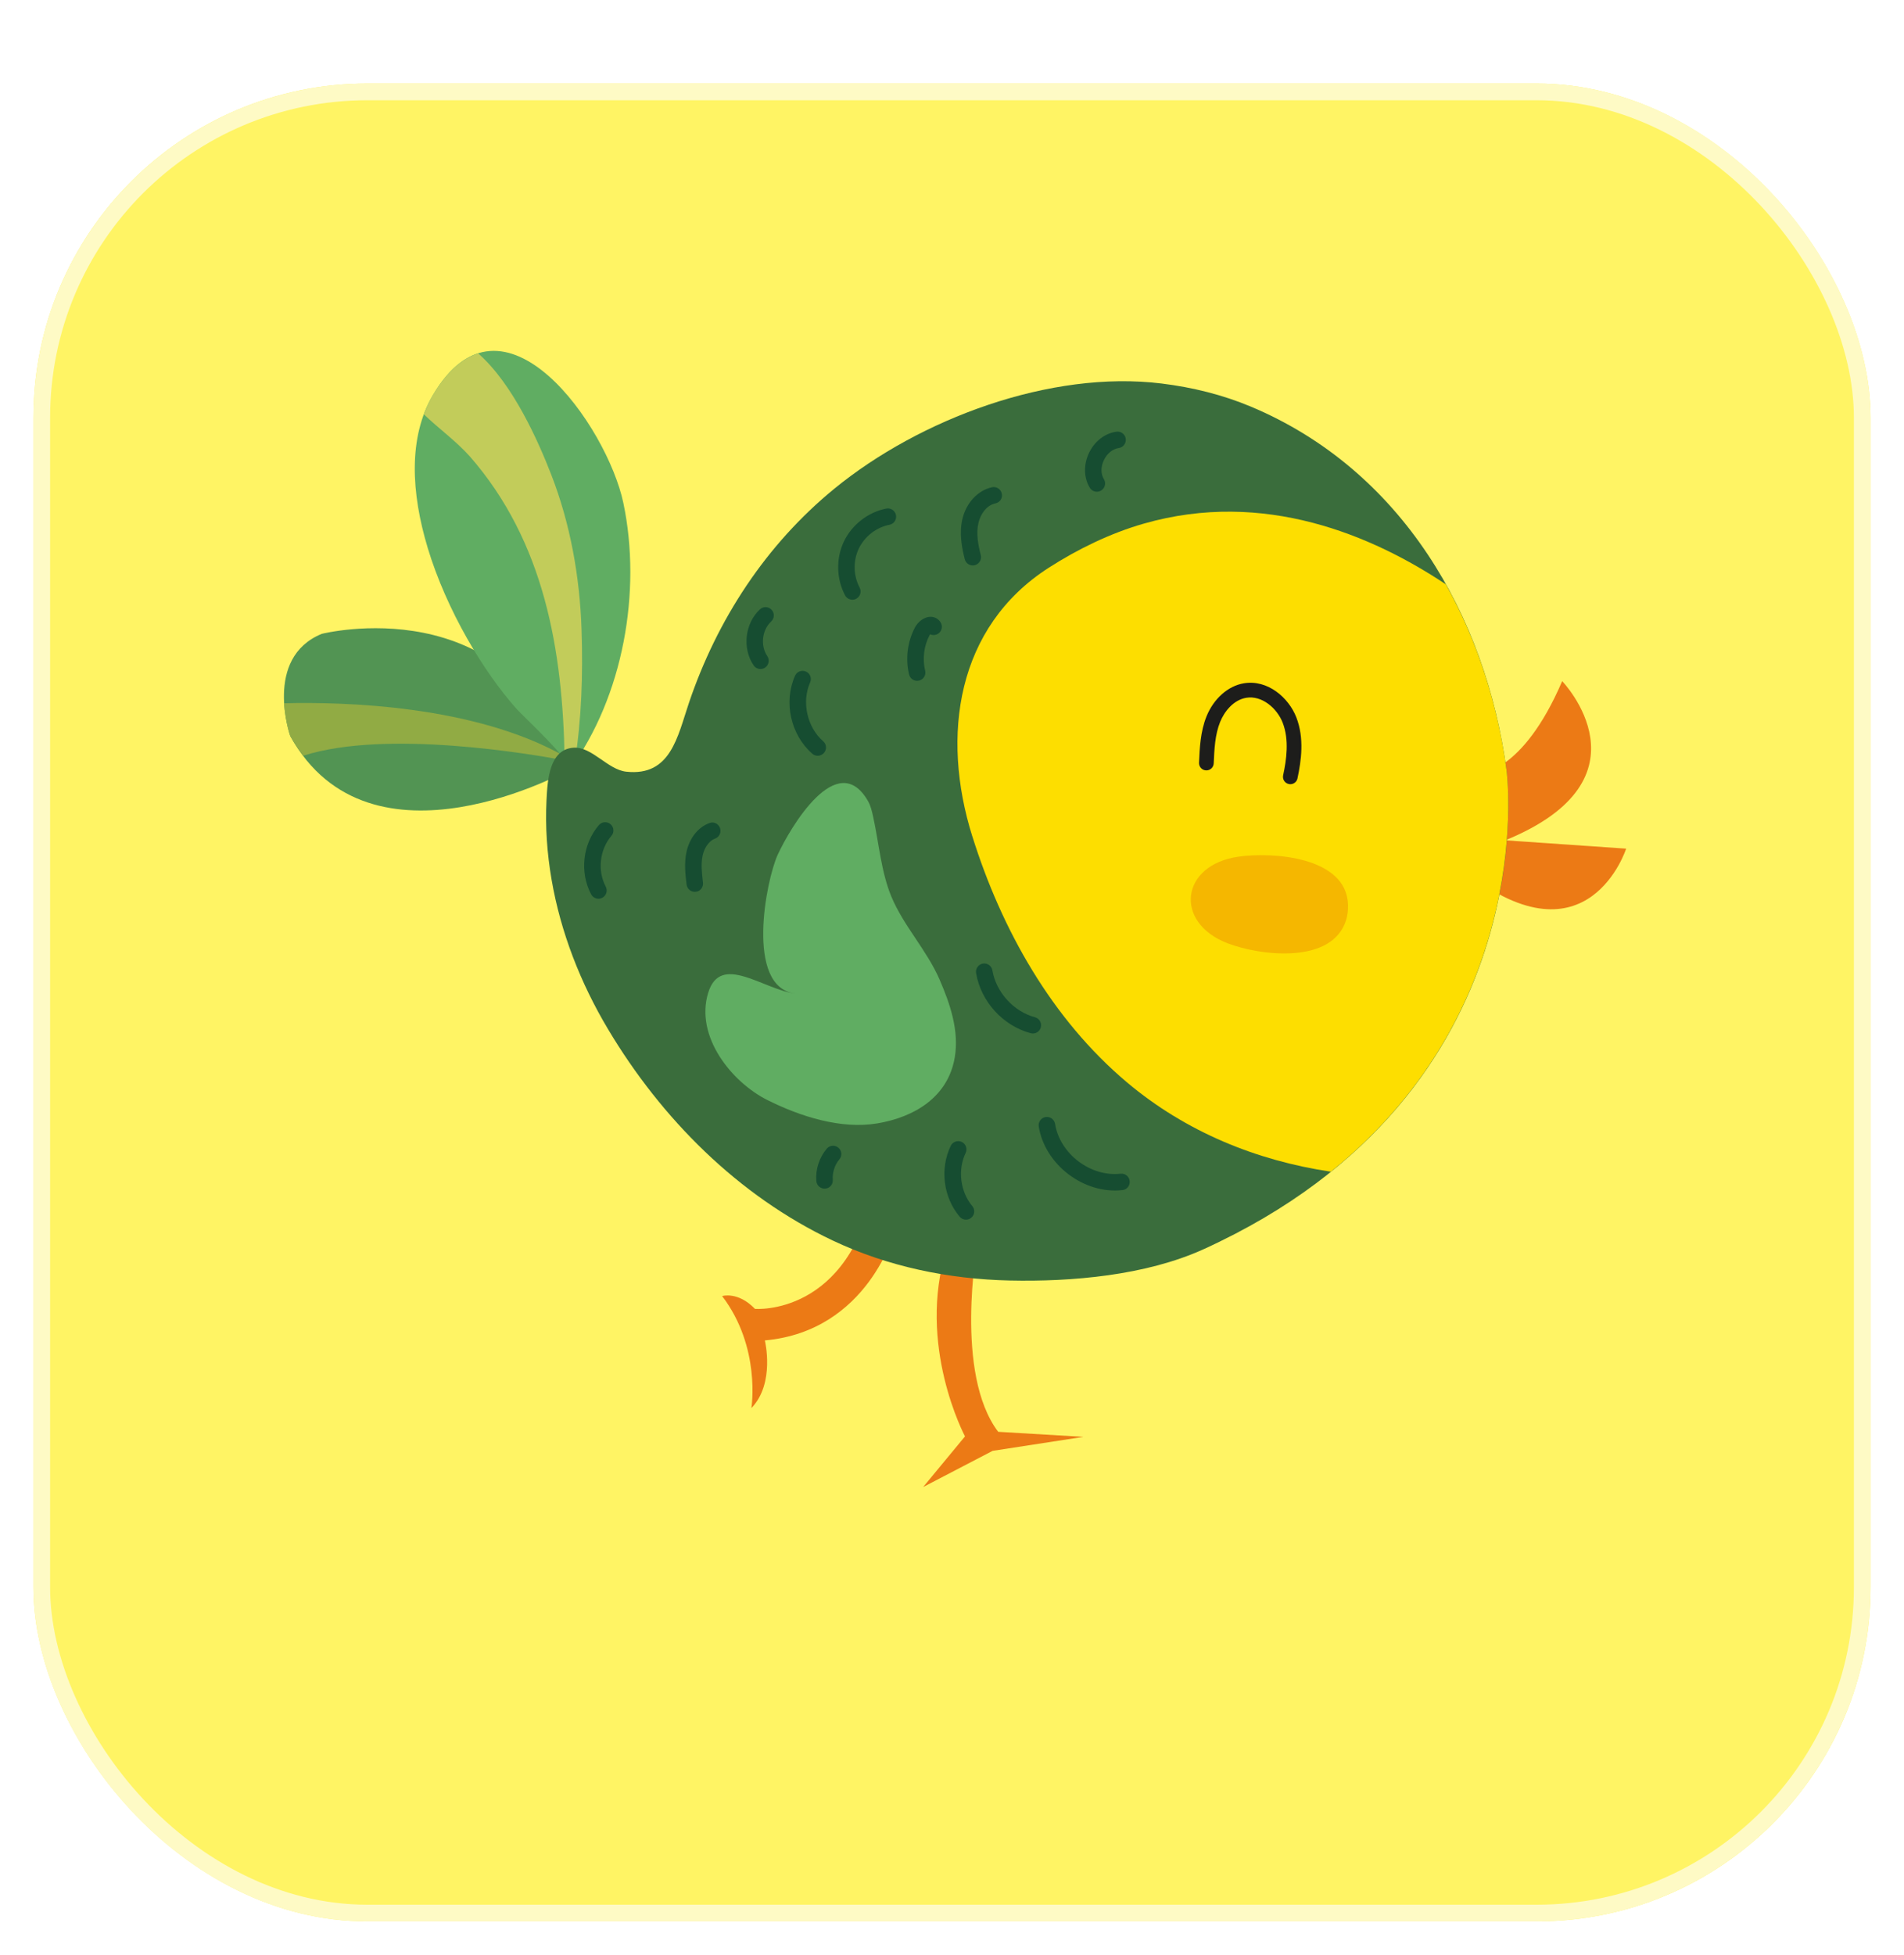 <svg width="114" height="117" viewBox="0 0 114 117" fill="none" xmlns="http://www.w3.org/2000/svg">
<g filter="url(#filter0_d_8_7198)">
<rect x="2" width="110" height="110" rx="20" fill="#FFF464"/>
<rect x="2.5" y="0.5" width="109" height="109" rx="19.5" stroke="#FEFAC5"/>
</g>
<path d="M64.934 57.236C65.174 57.236 65.294 58.148 65.294 59.972C65.294 61.772 65.174 62.672 64.934 62.672L62.558 62.708V67.244C62.558 67.508 62.066 67.7 61.082 67.82C60.098 67.94 59.246 68 58.526 68L57.05 67.928C55.826 67.832 55.214 67.616 55.214 67.28V62.816H48.05C47.426 62.192 46.862 61.388 46.358 60.404C45.854 59.396 45.602 58.676 45.602 58.244C45.602 57.788 45.674 57.428 45.818 57.164L53.702 43.196C53.798 43.004 54.53 42.86 55.898 42.764C57.29 42.668 58.742 42.62 60.254 42.62C61.766 42.62 62.522 42.68 62.522 42.8L62.558 57.236H64.934ZM56.258 57.272V49.748L52.046 57.272H56.258Z" fill="#C3C1A6"/>
<path d="M64.934 62.672V61.672H64.927L64.919 61.672L64.934 62.672ZM62.558 62.708L62.543 61.708L61.558 61.723V62.708H62.558ZM58.526 68L58.477 68.999L58.502 69H58.526V68ZM57.05 67.928L56.972 68.925L56.987 68.926L57.002 68.927L57.05 67.928ZM55.214 62.816H56.214V61.816H55.214V62.816ZM48.05 62.816L47.343 63.523L47.636 63.816H48.05V62.816ZM46.358 60.404L45.464 60.851L45.468 60.86L46.358 60.404ZM45.818 57.164L44.947 56.672L44.944 56.679L44.94 56.685L45.818 57.164ZM53.702 43.196L54.573 43.688L54.585 43.666L54.597 43.643L53.702 43.196ZM55.898 42.764L55.829 41.766L55.828 41.767L55.898 42.764ZM62.522 42.8H61.522L61.522 42.803L62.522 42.8ZM62.558 57.236L61.558 57.239L61.561 58.236H62.558V57.236ZM56.258 57.272V58.272H57.258V57.272H56.258ZM56.258 49.748H57.258V45.914L55.386 49.26L56.258 49.748ZM52.046 57.272L51.174 56.783L50.34 58.272H52.046V57.272ZM64.934 58.236C64.609 58.236 64.388 58.07 64.283 57.956C64.234 57.902 64.204 57.855 64.188 57.828C64.172 57.799 64.164 57.78 64.162 57.774C64.161 57.772 64.186 57.846 64.213 58.05C64.264 58.439 64.294 59.07 64.294 59.972H66.294C66.294 59.05 66.264 58.313 66.196 57.789C66.162 57.538 66.113 57.27 66.022 57.04C65.977 56.927 65.898 56.758 65.754 56.601C65.597 56.431 65.32 56.236 64.934 56.236V58.236ZM64.294 59.972C64.294 60.862 64.264 61.483 64.213 61.865C64.186 62.066 64.162 62.136 64.163 62.132C64.163 62.132 64.195 62.047 64.287 61.947C64.394 61.834 64.614 61.672 64.934 61.672V63.672C65.315 63.672 65.591 63.482 65.75 63.312C65.895 63.157 65.975 62.987 66.02 62.875C66.112 62.645 66.162 62.378 66.195 62.129C66.264 61.611 66.294 60.882 66.294 59.972H64.294ZM64.919 61.672L62.543 61.708L62.573 63.708L64.949 63.672L64.919 61.672ZM61.558 62.708V67.244H63.558V62.708H61.558ZM61.558 67.244C61.558 66.96 61.702 66.773 61.786 66.695C61.854 66.632 61.891 66.629 61.826 66.654C61.698 66.704 61.429 66.77 60.961 66.827L61.203 68.813C61.719 68.75 62.188 68.66 62.553 68.518C62.733 68.447 62.955 68.339 63.146 68.162C63.353 67.97 63.558 67.659 63.558 67.244H61.558ZM60.961 66.827C60.004 66.944 59.194 67 58.526 67V69C59.298 69 60.193 68.936 61.203 68.813L60.961 66.827ZM58.575 67.001L57.099 66.929L57.002 68.927L58.477 68.999L58.575 67.001ZM57.128 66.931C56.541 66.885 56.187 66.815 56.006 66.751C55.914 66.719 55.937 66.712 55.999 66.767C56.081 66.841 56.214 67.018 56.214 67.28H54.214C54.214 67.71 54.424 68.04 54.659 68.252C54.874 68.445 55.127 68.561 55.34 68.637C55.772 68.789 56.336 68.875 56.972 68.925L57.128 66.931ZM56.214 67.28V62.816H54.214V67.28H56.214ZM55.214 61.816H48.05V63.816H55.214V61.816ZM48.757 62.109C48.223 61.575 47.716 60.862 47.248 59.948L45.468 60.86C46.008 61.914 46.63 62.809 47.343 63.523L48.757 62.109ZM47.253 59.957C47.011 59.475 46.842 59.084 46.735 58.778C46.622 58.456 46.602 58.293 46.602 58.244H44.602C44.602 58.627 44.708 59.041 44.847 59.438C44.992 59.852 45.201 60.325 45.464 60.851L47.253 59.957ZM46.602 58.244C46.602 57.876 46.663 57.703 46.696 57.643L44.94 56.685C44.685 57.153 44.602 57.7 44.602 58.244H46.602ZM46.689 57.656L54.573 43.688L52.831 42.705L44.947 56.672L46.689 57.656ZM54.597 43.643C54.509 43.819 54.391 43.911 54.345 43.943C54.294 43.979 54.261 43.991 54.27 43.988C54.288 43.98 54.36 43.956 54.516 43.925C54.821 43.865 55.297 43.809 55.968 43.761L55.828 41.767C55.131 41.815 54.557 41.879 54.13 41.963C53.92 42.004 53.706 42.058 53.517 42.134C53.392 42.185 53.01 42.345 52.808 42.749L54.597 43.643ZM55.967 43.762C57.334 43.667 58.763 43.62 60.254 43.62V41.62C58.721 41.62 57.246 41.669 55.829 41.766L55.967 43.762ZM60.254 43.62C61.004 43.62 61.539 43.635 61.876 43.662C61.958 43.668 62.023 43.675 62.072 43.682C62.096 43.685 62.115 43.688 62.129 43.69C62.143 43.693 62.149 43.694 62.149 43.694C62.149 43.694 62.146 43.693 62.141 43.692C62.136 43.691 62.128 43.688 62.117 43.684C62.099 43.678 62.056 43.662 62.001 43.632C61.964 43.611 61.522 43.368 61.522 42.8H63.522C63.522 42.202 63.057 41.931 62.972 41.884C62.83 41.804 62.69 41.767 62.612 41.748C62.44 41.708 62.236 41.684 62.034 41.668C61.615 41.635 61.016 41.62 60.254 41.62V43.62ZM61.522 42.803L61.558 57.239L63.558 57.233L63.522 42.797L61.522 42.803ZM62.558 58.236H64.934V56.236H62.558V58.236ZM57.258 57.272V49.748H55.258V57.272H57.258ZM55.386 49.26L51.174 56.783L52.919 57.761L57.131 50.236L55.386 49.26ZM52.046 58.272H56.258V56.272H52.046V58.272Z" fill="#F5F5EC"/>
<g clip-path="url(#clip0_8_7198)">
<path d="M58.513 74.519C58.513 74.519 57.12 82.207 59.766 85.696L64.868 85.998L59.432 86.836L55.274 89L57.779 85.97C57.779 85.97 54.857 80.497 56.682 74.745L58.511 74.517L58.513 74.519Z" fill="#EC7A15"/>
<path d="M53.578 73.647C53.578 73.647 52.008 79.664 45.794 80.226C45.794 80.226 46.425 82.791 44.989 84.276C44.989 84.276 45.577 80.638 43.237 77.571C43.237 77.571 44.181 77.276 45.203 78.338C45.203 78.338 50.875 78.807 52.376 70.912L53.578 73.645V73.647Z" fill="#EC7A15"/>
<path d="M17.379 44.052C17.379 44.052 15.745 39.383 19.263 37.937C19.263 37.937 30.569 35.067 34.121 46.053C34.121 46.053 22.169 52.739 17.379 44.052Z" fill="#529453"/>
<path d="M18.152 45.23C17.88 44.871 17.619 44.485 17.379 44.052C17.379 44.052 17.078 43.188 17.014 42.091C20.617 42.001 28.457 42.211 33.847 45.288C33.877 45.366 33.904 45.45 33.934 45.531C31.82 45.13 23.122 43.638 18.152 45.232V45.23Z" fill="#91AB44"/>
<path d="M25.604 32.775C24.617 29.509 24.436 26.173 25.914 23.659C30.115 16.51 36.362 25.544 37.322 30.099C38.434 35.377 37.316 41.681 34.12 46.054C34.285 45.615 31.278 42.821 30.942 42.444C28.961 40.228 26.743 36.548 25.602 32.775H25.604Z" fill="#60AD62"/>
<path d="M25.384 24.803C25.531 24.409 25.7 24.023 25.914 23.659C26.757 22.225 27.683 21.45 28.631 21.151C30.732 22.995 32.25 26.467 33.002 28.401C34.153 31.363 34.716 34.532 34.82 37.702C34.907 40.369 34.824 43.009 34.414 45.625C34.316 45.768 34.222 45.915 34.122 46.054C34.16 45.955 34.028 45.729 33.807 45.443C33.692 38.935 32.604 32.427 28.119 27.303C27.276 26.368 26.279 25.664 25.384 24.803Z" fill="#C2CC5A"/>
<path d="M88.533 46.303C88.533 46.303 91.139 46.352 93.534 40.767C93.534 40.767 99.159 46.604 90.127 50.294L97.364 50.793C97.364 50.793 95.095 57.892 87.8 52.232L88.535 46.305L88.533 46.303Z" fill="#EC7A15"/>
<path d="M69.549 22.954C71.412 23.183 73.209 23.632 74.878 24.33C83.912 28.114 88.965 36.812 90.206 46.126C90.206 46.134 92.764 65.355 72.06 74.769C68.606 76.339 64.17 76.723 60.451 76.64C56.8 76.56 53.16 75.809 49.851 74.243C44.196 71.566 39.6 66.953 36.406 61.599C34.763 58.849 33.569 55.807 33.025 52.646C32.755 51.081 32.642 49.489 32.721 47.904C32.781 46.67 32.891 44.845 34.346 44.751C35.439 44.679 36.381 46.065 37.497 46.187C40.16 46.477 40.565 44.087 41.252 42.06C42.94 37.073 45.863 32.596 49.957 29.248C55.059 25.076 62.895 22.135 69.55 22.954H69.549Z" fill="#3A6D3C"/>
<path d="M58.214 50.05C56.324 44.033 57.271 37.523 62.794 33.979C64.534 32.863 66.487 31.911 68.483 31.34C75.684 29.276 82.168 32.043 86.564 34.97C88.466 38.363 89.681 42.187 90.206 46.127C90.206 46.136 92.062 60.17 79.684 70.128C75.222 69.464 70.986 67.735 67.478 64.782C62.964 60.98 59.967 55.632 58.217 50.054L58.214 50.05Z" fill="#FDDE00"/>
<path d="M77.386 46.916C77.532 46.871 77.65 46.75 77.685 46.588C77.909 45.543 78.104 44.182 77.615 42.931C77.162 41.764 75.905 40.654 74.468 40.897C73.524 41.057 72.667 41.817 72.237 42.88C71.872 43.786 71.829 44.775 71.791 45.649C71.78 45.893 71.968 46.098 72.211 46.108C72.455 46.119 72.66 45.931 72.67 45.688C72.707 44.845 72.745 43.974 73.054 43.209C73.301 42.597 73.842 41.895 74.615 41.764C75.557 41.605 76.463 42.394 76.797 43.249C77.2 44.283 77.025 45.479 76.826 46.404C76.776 46.642 76.927 46.875 77.164 46.925C77.24 46.941 77.317 46.937 77.386 46.915V46.916Z" fill="#1D1D1B"/>
<path d="M80.595 55.072C80.68 54.801 80.72 54.497 80.711 54.153C80.632 51.278 76.199 50.977 74.143 51.274C70.682 51.771 70.268 55.215 73.499 56.456C75.455 57.207 79.761 57.735 80.595 55.072Z" fill="#F5B700"/>
<path d="M47.584 59.463C45.657 59.197 43.136 57.028 42.403 59.418C41.599 62.032 43.809 64.773 45.956 65.844C47.902 66.815 50.341 67.605 52.531 67.236C54.756 66.862 56.764 65.658 57.165 63.289C57.435 61.7 56.892 60.09 56.249 58.613C55.486 56.861 54.097 55.411 53.371 53.666C52.759 52.201 52.625 50.462 52.279 48.884C52.208 48.561 52.135 48.232 51.97 47.944C50.129 44.74 47.313 49.541 46.569 51.147C45.86 52.679 44.617 59.053 47.583 59.461L47.584 59.463Z" fill="#60AD62"/>
<path d="M65.818 29.408C65.855 29.395 65.893 29.38 65.928 29.359C66.161 29.218 66.236 28.914 66.095 28.679C65.903 28.365 65.903 27.937 66.095 27.537C66.284 27.138 66.618 26.872 66.981 26.816C67.252 26.781 67.44 26.529 67.402 26.258C67.364 25.987 67.113 25.799 66.844 25.837C66.145 25.938 65.533 26.413 65.201 27.113C64.868 27.814 64.887 28.592 65.25 29.192C65.37 29.39 65.608 29.474 65.82 29.408H65.818Z" fill="#164D31"/>
<path d="M58.392 33.819C58.641 33.741 58.789 33.48 58.723 33.225C58.57 32.63 58.432 31.937 58.584 31.294C58.698 30.798 59.053 30.242 59.604 30.127C59.879 30.068 60.04 29.806 59.981 29.54C59.922 29.274 59.66 29.104 59.394 29.163C58.545 29.349 57.848 30.096 57.621 31.071C57.422 31.926 57.595 32.804 57.765 33.472C57.833 33.736 58.102 33.896 58.366 33.828C58.375 33.826 58.384 33.823 58.391 33.821L58.392 33.819Z" fill="#164D31"/>
<path d="M51.181 35.872C51.208 35.863 51.238 35.851 51.266 35.836C51.507 35.707 51.598 35.408 51.469 35.166C51.092 34.457 51.071 33.564 51.417 32.839C51.763 32.112 52.465 31.563 53.256 31.408C53.532 31.353 53.697 31.095 53.645 30.828C53.593 30.56 53.333 30.386 53.065 30.438C51.975 30.652 51.002 31.41 50.525 32.415C50.049 33.418 50.075 34.652 50.598 35.632C50.711 35.846 50.96 35.941 51.182 35.872H51.181Z" fill="#164D31"/>
<path d="M55.06 40.725C55.307 40.649 55.455 40.391 55.392 40.138C55.22 39.428 55.319 38.651 55.662 38.007C55.669 37.993 55.681 37.977 55.693 37.963C55.841 38.031 56.018 38.026 56.164 37.93C56.395 37.784 56.461 37.478 56.315 37.247C56.175 37.028 55.947 36.906 55.686 36.918C55.291 36.934 54.94 37.254 54.787 37.544C54.334 38.399 54.203 39.428 54.431 40.37C54.495 40.636 54.763 40.8 55.027 40.736C55.038 40.732 55.048 40.73 55.059 40.727L55.06 40.725Z" fill="#164D31"/>
<path d="M49.11 45.208C49.196 45.182 49.272 45.131 49.335 45.062C49.514 44.857 49.493 44.544 49.286 44.365C48.323 43.525 47.987 42.013 48.505 40.845C48.617 40.595 48.505 40.303 48.254 40.193C48.005 40.082 47.711 40.195 47.602 40.445C46.903 42.018 47.339 43.981 48.636 45.112C48.772 45.229 48.95 45.26 49.109 45.211L49.11 45.208Z" fill="#164D31"/>
<path d="M45.679 40.019C45.726 40.005 45.77 39.985 45.811 39.955C46.037 39.8 46.093 39.493 45.94 39.267C45.516 38.651 45.623 37.702 46.173 37.197C46.373 37.011 46.385 36.698 46.2 36.498C46.016 36.298 45.703 36.282 45.502 36.47C44.596 37.306 44.428 38.811 45.125 39.826C45.252 40.011 45.477 40.082 45.679 40.018V40.019Z" fill="#164D31"/>
<path d="M41.747 53.358C41.97 53.289 42.119 53.068 42.09 52.828C42.026 52.279 41.958 51.712 42.071 51.199C42.156 50.814 42.396 50.348 42.816 50.191C43.072 50.097 43.202 49.812 43.108 49.555C43.013 49.298 42.735 49.157 42.472 49.263C41.796 49.513 41.285 50.158 41.104 50.986C40.956 51.66 41.036 52.34 41.108 52.941C41.139 53.212 41.386 53.407 41.657 53.374C41.688 53.37 41.718 53.364 41.747 53.355V53.358Z" fill="#164D31"/>
<path d="M35.978 53.769C36.008 53.76 36.035 53.748 36.063 53.732C36.305 53.603 36.395 53.304 36.267 53.063C35.761 52.115 35.905 50.84 36.607 50.028C36.786 49.821 36.764 49.51 36.557 49.331C36.35 49.152 36.039 49.174 35.86 49.381C34.885 50.508 34.694 52.213 35.396 53.529C35.509 53.742 35.757 53.838 35.98 53.769H35.978Z" fill="#164D31"/>
<path d="M61.987 61.834C62.144 61.785 62.27 61.66 62.317 61.491C62.389 61.227 62.232 60.956 61.968 60.885C60.687 60.539 59.639 59.385 59.418 58.078C59.373 57.808 59.117 57.627 58.848 57.672C58.582 57.718 58.398 57.973 58.443 58.243C58.731 59.944 60.044 61.389 61.711 61.839C61.805 61.865 61.9 61.86 61.987 61.834Z" fill="#164D31"/>
<path d="M67.296 71.211C67.517 71.142 67.666 70.924 67.638 70.685C67.609 70.413 67.364 70.219 67.093 70.248C65.292 70.45 63.458 69.056 63.171 67.267C63.128 66.998 62.874 66.814 62.604 66.857C62.337 66.895 62.152 67.154 62.194 67.424C62.561 69.71 64.901 71.488 67.202 71.23C67.235 71.227 67.264 71.22 67.296 71.211Z" fill="#164D31"/>
<path d="M57.984 72.977C58.045 72.958 58.102 72.927 58.154 72.883C58.363 72.708 58.391 72.397 58.215 72.186C57.494 71.326 57.331 70.019 57.817 69.007C57.935 68.76 57.833 68.465 57.586 68.347C57.339 68.23 57.045 68.333 56.925 68.578C56.265 69.949 56.477 71.654 57.457 72.821C57.59 72.979 57.798 73.033 57.984 72.976V72.977Z" fill="#164D31"/>
<path d="M49.519 71.121C49.734 71.053 49.882 70.844 49.863 70.61C49.83 70.177 49.976 69.722 50.256 69.39C50.433 69.181 50.407 68.868 50.198 68.693C49.99 68.515 49.677 68.541 49.501 68.75C49.05 69.284 48.822 69.989 48.877 70.686C48.898 70.959 49.136 71.161 49.409 71.14C49.447 71.137 49.484 71.13 49.519 71.119V71.121Z" fill="#164D31"/>
</g>
<defs>
<filter id="filter0_d_8_7198" x="0" y="0" width="114" height="117" filterUnits="userSpaceOnUse" color-interpolation-filters="sRGB">
<feFlood flood-opacity="0" result="BackgroundImageFix"/>
<feColorMatrix in="SourceAlpha" type="matrix" values="0 0 0 0 0 0 0 0 0 0 0 0 0 0 0 0 0 0 127 0" result="hardAlpha"/>
<feMorphology radius="2" operator="dilate" in="SourceAlpha" result="effect1_dropShadow_8_7198"/>
<feOffset dy="5"/>
<feComposite in2="hardAlpha" operator="out"/>
<feColorMatrix type="matrix" values="0 0 0 0 0.992 0 0 0 0 0.871 0 0 0 0 0 0 0 0 1 0"/>
<feBlend mode="normal" in2="BackgroundImageFix" result="effect1_dropShadow_8_7198"/>
<feBlend mode="normal" in="SourceGraphic" in2="effect1_dropShadow_8_7198" result="shape"/>
</filter>
<clipPath id="clip0_8_7198">
<rect width="80.364" height="68" fill="white" transform="translate(17 21)"/>
</clipPath>
</defs>
</svg>
